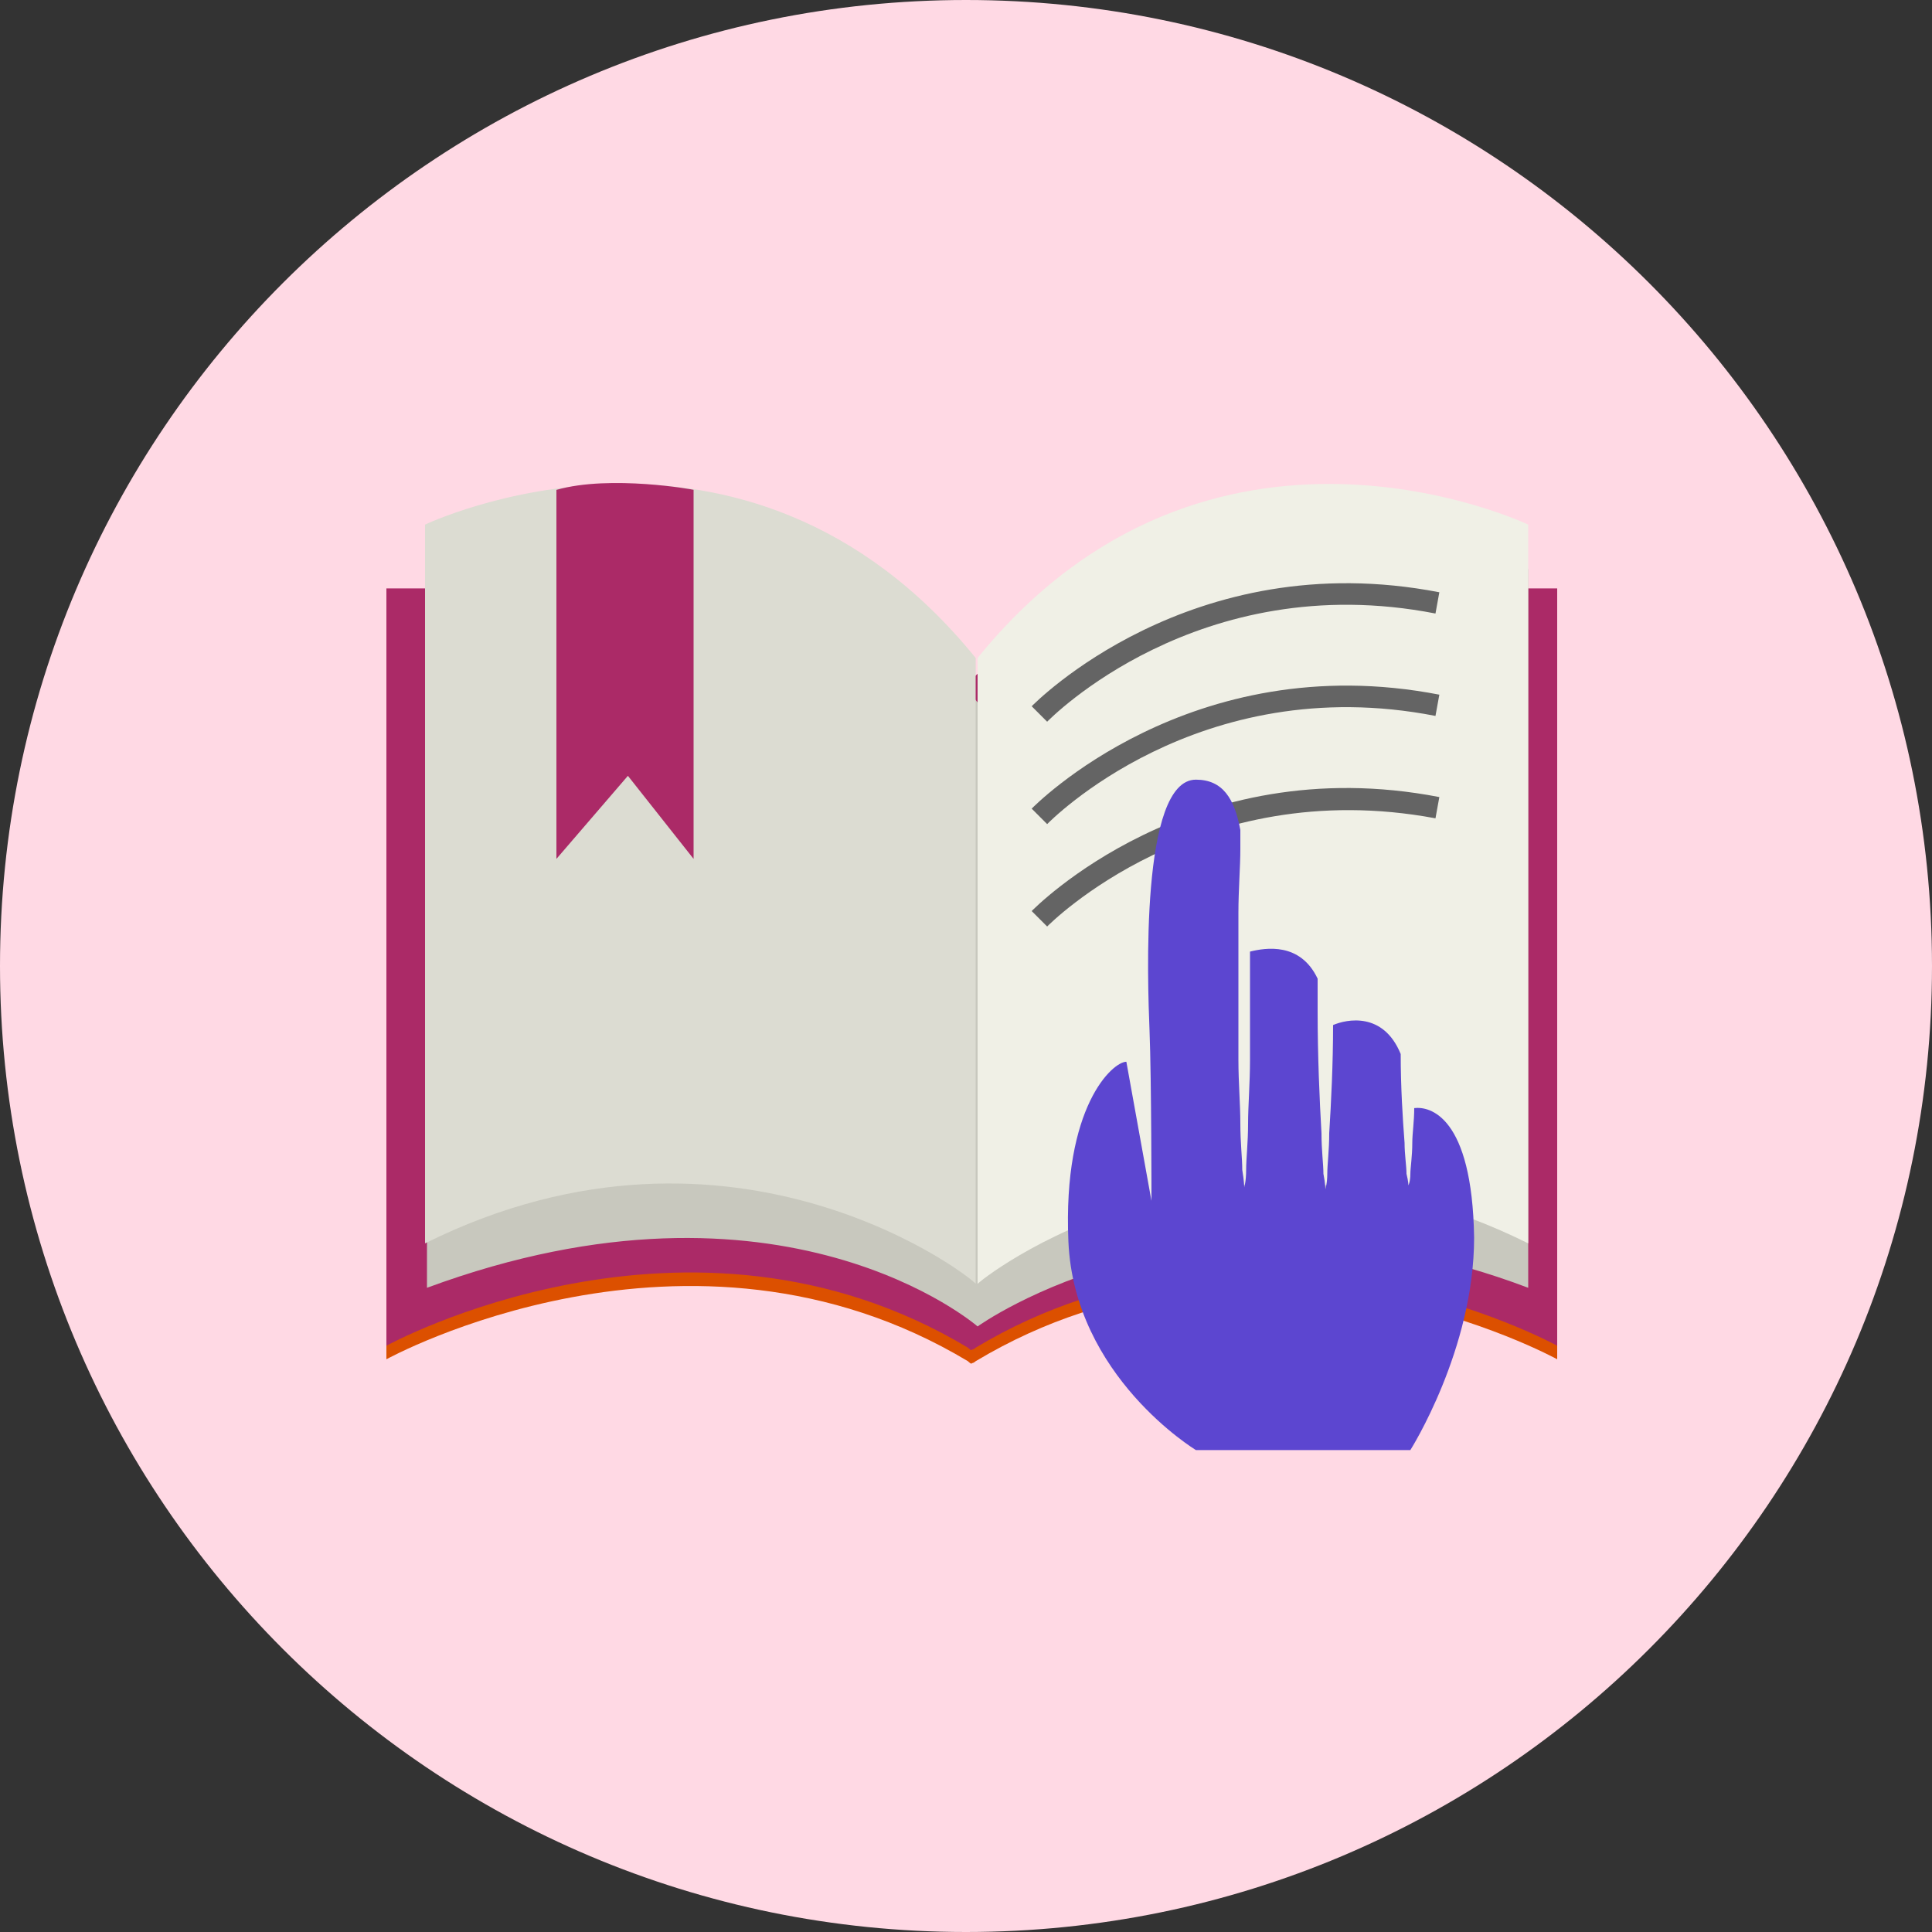 <svg width="100" height="100" viewBox="0 0 100 100" fill="none" xmlns="http://www.w3.org/2000/svg">
<rect x="0" y="0" width="100" height="100" fill="#333333" stroke="none"/>
<path d="M50 100C77.614 100 100 77.614 100 50C100 22.386 77.614 0 50 0C22.386 0 0 22.386 0 50C0 77.614 22.386 100 50 100Z" fill="#FFD9E4"/>
<path d="M55.3 31.156L50.3 35.856L45.3 31.156H20V70.356C20 70.356 35.6 61.756 50.1 70.456C50.1 70.456 50.3 70.656 50.3 70.556C50.4 70.556 50.5 70.456 50.5 70.456C65 61.756 80.6 70.356 80.6 70.356V31.156H55.3Z" fill="#DC5000"/>
<path d="M55.3 30.456L50.3 35.156L45.3 30.456H20V69.656C20 69.656 35.6 61.056 50.1 69.756C50.1 69.756 50.3 69.956 50.3 69.856C50.4 69.856 50.5 69.756 50.5 69.756C65 61.056 80.6 69.656 80.6 69.656V30.456H55.3Z" fill="#AB2A67"/>
<path d="M50.6 36.356C38.5 21.556 22.1 29.456 22.1 29.456V66.656C40.5 59.856 50.6 68.656 50.6 68.656C50.6 68.656 62.2 60.256 79.1 66.656V29.456C79.1 29.456 62.6 21.556 50.6 36.356Z" fill="#C8C8BE"/>
<path d="M22 64.356V27.155C22 27.155 38.5 19.256 50.5 34.056V66.456C50.6 66.356 38.1 56.355 22 64.356Z" fill="#DCDCD2"/>
<path d="M79.1 64.356V27.155C79.1 27.155 62.6 19.256 50.6 34.056V66.456C50.6 66.356 63 56.355 79.1 64.356Z" fill="#F0F0E6"/>
<path d="M28.8 25.356V44.456L32.5 40.156L35.9 44.456V25.356C36 25.356 31.6 24.556 28.8 25.356Z" fill="#AB2A67"/>
<path d="M54.2 37.356L53.4 36.556C53.5 36.456 61.6 28.156 74.5 30.656L74.3 31.756C62 29.356 54.3 37.256 54.2 37.356Z" fill="#646464"/>
<path d="M54.2 42.656L53.4 41.855C53.5 41.755 61.6 33.456 74.5 35.956L74.3 37.056C62 34.656 54.3 42.556 54.2 42.656Z" fill="#646464"/>
<path d="M54.2 47.956L53.4 47.156C53.5 47.056 61.6 38.756 74.5 41.256L74.3 42.356C62 40.056 54.3 47.856 54.2 47.956Z" fill="#646464"/>
<path d="M73.2 57.355C73.2 58.056 73.1 58.656 73.1 59.156C73.1 59.855 73 60.456 73 60.755C73 61.156 72.9 61.355 72.9 61.355C72.9 61.355 72.9 61.156 72.8 60.755C72.8 60.355 72.7 59.755 72.7 59.156C72.6 57.855 72.5 56.255 72.5 54.556C71.6 52.355 69.7 52.755 69 53.056C69 55.056 68.9 57.056 68.8 58.656C68.8 59.556 68.7 60.255 68.7 60.755C68.7 61.255 68.6 61.556 68.6 61.556C68.6 61.556 68.6 61.255 68.5 60.755C68.5 60.255 68.4 59.556 68.4 58.656C68.3 56.956 68.2 54.656 68.2 52.355C68.2 51.755 68.2 51.255 68.2 50.656C67.3 48.755 65.5 49.056 64.7 49.255C64.7 49.855 64.7 50.456 64.7 51.056C64.7 52.355 64.7 53.656 64.7 54.855C64.7 56.056 64.6 57.255 64.6 58.156C64.6 59.156 64.5 59.956 64.5 60.556C64.5 61.156 64.4 61.456 64.4 61.456C64.4 61.456 64.4 61.156 64.3 60.556C64.3 59.956 64.2 59.156 64.2 58.156C64.2 57.156 64.1 56.056 64.1 54.855C64.1 53.656 64.1 52.355 64.1 51.056C64.1 49.755 64.1 48.456 64.1 47.255C64.1 46.056 64.2 44.855 64.2 43.956C64.2 43.656 64.2 43.255 64.2 42.956C63.9 41.355 63.3 40.355 61.9 40.355C59 40.355 59.4 50.855 59.5 53.355C59.6 55.855 59.6 62.156 59.6 62.156L58.3 54.956C57.6 54.956 55 57.255 55.3 64.255C55.6 71.255 61.9 75.055 61.9 75.055H73C73 75.055 76.3 69.856 76.3 64.055C76.2 57.755 74 57.255 73.2 57.355Z" fill="#5C46D0"/>
</svg>
